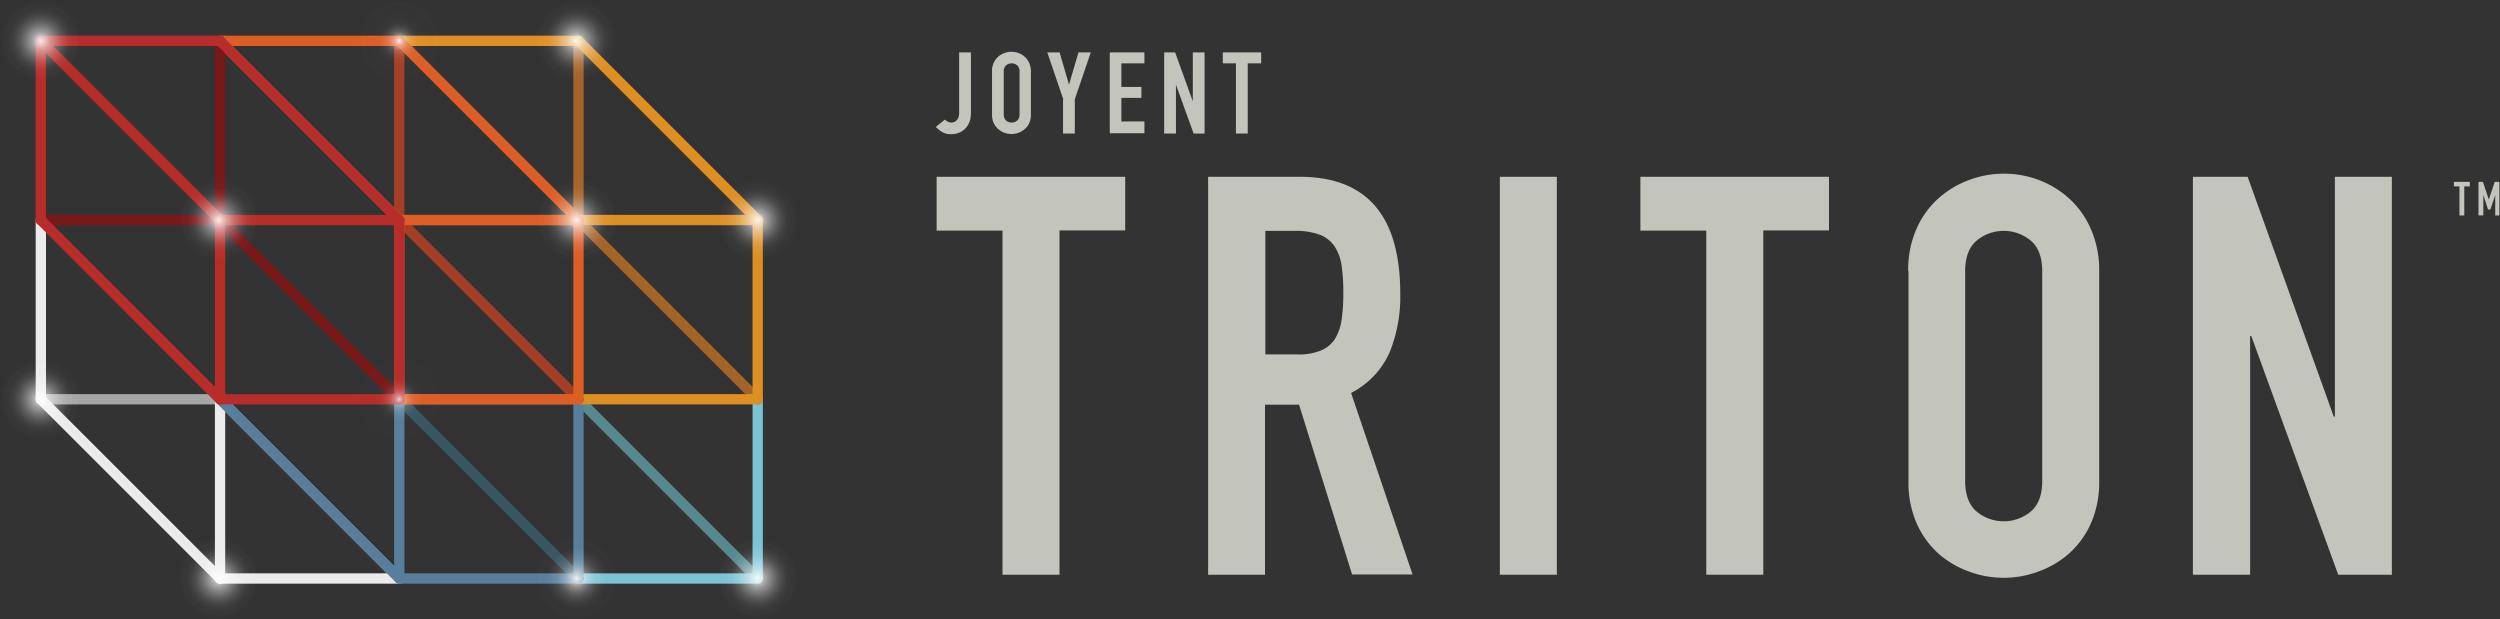 <svg id="Layer_1" data-name="Layer 1" xmlns="http://www.w3.org/2000/svg" xmlns:xlink="http://www.w3.org/1999/xlink" width="424.21" height="105.09" viewBox="0 0 424.21 105.09"><rect x="0" y="0" width="424.21" height="105.09" fill="#333333" stroke="none"/><defs><style>.cls-1{fill:#c3c4bb;}.cls-2{opacity:0.9;}.cls-10,.cls-11,.cls-12,.cls-13,.cls-14,.cls-3,.cls-4,.cls-5,.cls-6,.cls-7,.cls-8,.cls-9{fill:none;stroke-linecap:round;stroke-linejoin:round;stroke-width:1.75px;}.cls-3{stroke:#b3b3b3;}.cls-4{stroke:#fff;}.cls-5{stroke:#599298;}.cls-6{stroke:#82d1e5;}.cls-7{stroke:#3b5967;}.cls-8{stroke:#5b87a8;}.cls-9{stroke:#b06828;}.cls-10{stroke:#f09922;}.cls-11{stroke:#b13f26;}.cls-12{stroke:#f06324;}.cls-13{stroke:#801518;}.cls-14{stroke:#c42c28;}.cls-15{fill:url(#radial-gradient);}.cls-16{fill:url(#radial-gradient-2);}.cls-17{fill:url(#radial-gradient-3);}.cls-18{fill:url(#radial-gradient-4);}.cls-19{fill:url(#radial-gradient-5);}.cls-20{fill:url(#radial-gradient-6);}.cls-21{opacity:0.75;}.cls-22{fill:url(#radial-gradient-7);}.cls-23{fill:url(#radial-gradient-8);}.cls-24{fill:url(#radial-gradient-9);}.cls-25{fill:url(#radial-gradient-10);}.cls-26{fill:url(#radial-gradient-11);}.cls-27{fill:url(#radial-gradient-12);}.cls-28{fill:url(#radial-gradient-13);}.cls-29{fill:url(#radial-gradient-14);}.cls-30{fill:url(#radial-gradient-15);}.cls-31{fill:url(#radial-gradient-16);}.cls-32{fill:url(#radial-gradient-17);}.cls-33{fill:url(#radial-gradient-18);}.cls-34{fill:url(#radial-gradient-19);}.cls-35{fill:url(#radial-gradient-20);}.cls-36{fill:url(#radial-gradient-21);}.cls-37{fill:url(#radial-gradient-22);}</style><radialGradient id="radial-gradient" cx="6.93" cy="6.93" r="6.43" gradientUnits="userSpaceOnUse"><stop offset="0" stop-color="#fff"/><stop offset="0.12" stop-color="#fff" stop-opacity="0.78"/><stop offset="0.24" stop-color="#fff" stop-opacity="0.57"/><stop offset="0.37" stop-color="#fff" stop-opacity="0.4"/><stop offset="0.5" stop-color="#fff" stop-opacity="0.25"/><stop offset="0.62" stop-color="#fff" stop-opacity="0.14"/><stop offset="0.75" stop-color="#fff" stop-opacity="0.06"/><stop offset="0.88" stop-color="#fff" stop-opacity="0.02"/><stop offset="1" stop-color="#fff" stop-opacity="0"/></radialGradient><radialGradient id="radial-gradient-2" cx="6.93" cy="6.93" r="6.93" gradientUnits="userSpaceOnUse"><stop offset="0" stop-color="#c3c4bb"/><stop offset="0.14" stop-color="#c3c4bb" stop-opacity="0.74"/><stop offset="0.28" stop-color="#c3c4bb" stop-opacity="0.52"/><stop offset="0.43" stop-color="#c3c4bb" stop-opacity="0.33"/><stop offset="0.57" stop-color="#c3c4bb" stop-opacity="0.19"/><stop offset="0.72" stop-color="#c3c4bb" stop-opacity="0.08"/><stop offset="0.86" stop-color="#c3c4bb" stop-opacity="0.02"/><stop offset="1" stop-color="#c3c4bb" stop-opacity="0"/></radialGradient><radialGradient id="radial-gradient-3" cx="6.93" cy="67.75" r="6.43" xlink:href="#radial-gradient"/><radialGradient id="radial-gradient-4" cx="6.93" cy="67.75" r="6.93" xlink:href="#radial-gradient-2"/><radialGradient id="radial-gradient-5" cx="67.75" cy="6.93" r="6.43" gradientUnits="userSpaceOnUse"><stop offset="0" stop-color="#fff"/><stop offset="0.01" stop-color="#fff" stop-opacity="0.96"/><stop offset="0.05" stop-color="#fff" stop-opacity="0.78"/><stop offset="0.09" stop-color="#fff" stop-opacity="0.61"/><stop offset="0.14" stop-color="#fff" stop-opacity="0.47"/><stop offset="0.2" stop-color="#fff" stop-opacity="0.34"/><stop offset="0.25" stop-color="#fff" stop-opacity="0.23"/><stop offset="0.32" stop-color="#fff" stop-opacity="0.15"/><stop offset="0.4" stop-color="#fff" stop-opacity="0.08"/><stop offset="0.49" stop-color="#fff" stop-opacity="0.03"/><stop offset="0.63" stop-color="#fff" stop-opacity="0.01"/><stop offset="1" stop-color="#fff" stop-opacity="0"/></radialGradient><radialGradient id="radial-gradient-6" cx="67.75" cy="6.93" r="6.93" xlink:href="#radial-gradient-2"/><radialGradient id="radial-gradient-7" cx="67.75" cy="67.75" r="6.43" xlink:href="#radial-gradient-5"/><radialGradient id="radial-gradient-8" cx="67.75" cy="67.75" r="6.93" xlink:href="#radial-gradient-2"/><radialGradient id="radial-gradient-9" cx="37.12" cy="37.34" r="6.43" xlink:href="#radial-gradient"/><radialGradient id="radial-gradient-10" cx="37.12" cy="37.34" r="6.93" xlink:href="#radial-gradient-2"/><radialGradient id="radial-gradient-11" cx="37.12" cy="98.16" r="6.43" xlink:href="#radial-gradient"/><radialGradient id="radial-gradient-12" cx="37.12" cy="98.16" r="6.93" xlink:href="#radial-gradient-2"/><radialGradient id="radial-gradient-13" cx="97.84" cy="37.34" r="6.43" xlink:href="#radial-gradient"/><radialGradient id="radial-gradient-14" cx="97.84" cy="37.34" r="6.93" xlink:href="#radial-gradient-2"/><radialGradient id="radial-gradient-15" cx="97.84" cy="6.93" r="6.43" xlink:href="#radial-gradient"/><radialGradient id="radial-gradient-16" cx="97.84" cy="6.93" r="6.93" xlink:href="#radial-gradient-2"/><radialGradient id="radial-gradient-17" cx="97.84" cy="98.16" r="6.43" gradientUnits="userSpaceOnUse"><stop offset="0" stop-color="#fff"/><stop offset="0.08" stop-color="#fff" stop-opacity="0.79"/><stop offset="0.17" stop-color="#fff" stop-opacity="0.61"/><stop offset="0.26" stop-color="#fff" stop-opacity="0.44"/><stop offset="0.35" stop-color="#fff" stop-opacity="0.31"/><stop offset="0.45" stop-color="#fff" stop-opacity="0.19"/><stop offset="0.56" stop-color="#fff" stop-opacity="0.11"/><stop offset="0.68" stop-color="#fff" stop-opacity="0.05"/><stop offset="0.81" stop-color="#fff" stop-opacity="0.01"/><stop offset="1" stop-color="#fff" stop-opacity="0"/></radialGradient><radialGradient id="radial-gradient-18" cx="97.84" cy="98.16" r="6.93" xlink:href="#radial-gradient-2"/><radialGradient id="radial-gradient-19" cx="128.57" cy="37.34" r="6.43" xlink:href="#radial-gradient"/><radialGradient id="radial-gradient-20" cx="128.57" cy="37.34" r="6.93" xlink:href="#radial-gradient-2"/><radialGradient id="radial-gradient-21" cx="128.57" cy="98.16" r="6.43" xlink:href="#radial-gradient"/><radialGradient id="radial-gradient-22" cx="128.57" cy="98.16" r="6.93" xlink:href="#radial-gradient-2"/></defs><title>triton-logo</title><path class="cls-1" d="M417.33,31.63h-0.94V30.86h2.7v0.77h-0.94v4.93h-0.82V31.63Z"/><path class="cls-1" d="M420.53,30.86h0.78l1,3h0l1-3h0.79v5.7H423.4V33.09h0l-0.81,2.45h-0.41l-0.8-2.45h0v3.46h-0.82v-5.7Z"/><path class="cls-1" d="M170.11,39.13H158.93V30h32v9.1H179.78V97.52h-9.67V39.13Z"/><path class="cls-1" d="M205,30h15.54q17.06,0,17.06,19.81a25,25,0,0,1-1.85,10.09,14.29,14.29,0,0,1-6.49,6.78l10.43,30.8H229.43l-9-28.81h-5.78V97.52H205V30Zm9.67,30.14h5.5a9.74,9.74,0,0,0,4.08-.71,5.24,5.24,0,0,0,2.32-2,8.69,8.69,0,0,0,1.09-3.27,31.44,31.44,0,0,0,.28-4.5,31.46,31.46,0,0,0-.28-4.5,8.14,8.14,0,0,0-1.18-3.32,5.37,5.37,0,0,0-2.51-2,11.43,11.43,0,0,0-4.26-.66h-5v21Z"/><path class="cls-1" d="M254.5,30h9.67V97.52H254.5V30Z"/><path class="cls-1" d="M289.54,39.13H278.35V30h32v9.1H299.2V97.52h-9.67V39.13Z"/><path class="cls-1" d="M323.79,46a17.24,17.24,0,0,1,1.42-7.2A15,15,0,0,1,329,33.59a16.13,16.13,0,0,1,5.21-3.08,16.81,16.81,0,0,1,11.66,0A16.15,16.15,0,0,1,351,33.59a15,15,0,0,1,3.74,5.17A17.25,17.25,0,0,1,356.2,46V81.59a17.16,17.16,0,0,1-1.42,7.25A15.14,15.14,0,0,1,351,94,16.12,16.12,0,0,1,345.82,97a16.81,16.81,0,0,1-11.66,0A16.09,16.09,0,0,1,329,94a15.11,15.11,0,0,1-3.74-5.12,17.14,17.14,0,0,1-1.42-7.25V46Zm9.67,35.63q0,3.51,1.94,5.17a7.2,7.2,0,0,0,9.19,0q1.94-1.66,1.94-5.17V46q0-3.51-1.94-5.17a7.2,7.2,0,0,0-9.19,0q-1.94,1.66-1.94,5.17V81.59Z"/><path class="cls-1" d="M372.1,30h9.29L396,70.69h0.19V30h9.67V97.52h-9.1L382,57h-0.19V97.52H372.1V30Z"/><path class="cls-1" d="M164.73,19.41a3.57,3.57,0,0,1-.23,1.29,3.23,3.23,0,0,1-.67,1.07,3.15,3.15,0,0,1-1.05.73,3.49,3.49,0,0,1-1.41.27,2.8,2.8,0,0,1-1.58-.42,5.25,5.25,0,0,1-1-.82l1.55-1.24a2,2,0,0,0,.49.36,1.26,1.26,0,0,0,.59.15,1.46,1.46,0,0,0,.41-0.07,1.1,1.1,0,0,0,.43-0.25,1.5,1.5,0,0,0,.35-0.5,2.06,2.06,0,0,0,.14-0.84V8.89h2V19.41Z"/><path class="cls-1" d="M168.32,12.14a3.52,3.52,0,0,1,.29-1.47,3.08,3.08,0,0,1,.76-1.05A3.31,3.31,0,0,1,170.44,9a3.44,3.44,0,0,1,2.38,0,3.31,3.31,0,0,1,1.06.63,3.08,3.08,0,0,1,.76,1.05,3.52,3.52,0,0,1,.29,1.47v7.27a3.5,3.5,0,0,1-.29,1.48,3.09,3.09,0,0,1-.76,1,3.29,3.29,0,0,1-1.06.63,3.43,3.43,0,0,1-2.38,0,3.29,3.29,0,0,1-1.06-.63,3.09,3.09,0,0,1-.76-1,3.5,3.5,0,0,1-.29-1.48V12.14Zm2,7.27a1.31,1.31,0,0,0,.4,1.05,1.47,1.47,0,0,0,1.88,0,1.31,1.31,0,0,0,.4-1.05V12.14a1.31,1.31,0,0,0-.4-1.05,1.47,1.47,0,0,0-1.88,0,1.31,1.31,0,0,0-.4,1.05v7.27Z"/><path class="cls-1" d="M180.42,16.84l-2.71-7.95h2.09l1.59,5.47h0L183,8.89h2.09l-2.71,7.95v5.82h-2V16.84Z"/><path class="cls-1" d="M188.31,8.89h5.88v1.86h-3.91v4h3.4v1.86h-3.4v4h3.91v2h-5.88V8.89Z"/><path class="cls-1" d="M197.5,8.89h1.9l3,8.3h0V8.89h2V22.66h-1.86l-3-8.28h0v8.28h-2V8.89Z"/><path class="cls-1" d="M209.77,10.75h-2.28V8.89H214v1.86h-2.28V22.66h-2V10.75Z"/><g class="cls-2"><line class="cls-3" x1="37.34" y1="67.75" x2="6.93" y2="67.75"/><line class="cls-3" x1="37.34" y1="67.75" x2="67.75" y2="98.16"/><line class="cls-4" x1="6.93" y1="67.75" x2="6.93" y2="37.34"/><line class="cls-4" x1="37.34" y1="98.16" x2="37.34" y2="67.75"/><line class="cls-4" x1="67.75" y1="98.16" x2="37.34" y2="98.16"/><line class="cls-4" x1="6.93" y1="67.75" x2="37.34" y2="98.16"/><line class="cls-5" x1="98.16" y1="67.75" x2="128.57" y2="98.16"/><polyline class="cls-6" points="128.57 67.75 128.57 98.16 98.16 98.16"/><line class="cls-7" x1="67.75" y1="67.75" x2="98.16" y2="98.16"/><polyline class="cls-8" points="67.75 98.16 67.75 67.75 98.16 67.75"/><polyline class="cls-8" points="98.16 67.75 98.16 98.16 67.75 98.16"/><line class="cls-8" x1="37.34" y1="67.75" x2="67.75" y2="98.16"/><polyline class="cls-9" points="98.16 6.93 98.16 37.34 67.75 37.34"/><line class="cls-9" x1="98.16" y1="37.34" x2="128.57" y2="67.75"/><line class="cls-10" x1="67.75" y1="6.93" x2="98.16" y2="6.93"/><line class="cls-10" x1="98.16" y1="37.34" x2="128.57" y2="37.34"/><polyline class="cls-10" points="128.57 37.34 128.57 67.75 98.16 67.75"/><line class="cls-10" x1="98.16" y1="6.93" x2="128.57" y2="37.34"/><line class="cls-11" x1="67.75" y1="6.93" x2="67.75" y2="37.34"/><line class="cls-11" x1="67.75" y1="37.34" x2="98.16" y2="67.75"/><line class="cls-12" x1="37.34" y1="6.93" x2="67.75" y2="6.93"/><polyline class="cls-12" points="67.75 67.75 67.75 37.34 98.16 37.34"/><polyline class="cls-12" points="98.16 37.34 98.16 67.75 67.75 67.75"/><line class="cls-12" x1="67.75" y1="6.93" x2="98.16" y2="37.34"/><line class="cls-12" x1="37.34" y1="6.93" x2="67.75" y2="37.34"/><polyline class="cls-13" points="37.34 6.93 37.34 37.34 6.92 37.34"/><line class="cls-13" x1="37.34" y1="37.34" x2="67.75" y2="67.75"/><polyline class="cls-14" points="6.92 37.34 6.92 6.93 37.34 6.93"/><polyline class="cls-14" points="37.34 67.75 37.34 37.34 67.75 37.34"/><polyline class="cls-14" points="67.75 37.34 67.75 67.75 37.34 67.75"/><line class="cls-14" x1="37.34" y1="6.93" x2="67.75" y2="37.34"/><line class="cls-14" x1="6.93" y1="6.93" x2="37.34" y2="37.34"/><line class="cls-14" x1="6.93" y1="37.34" x2="37.34" y2="67.75"/></g><g class="cls-2"><circle class="cls-15" cx="6.93" cy="6.93" r="6.43"/><path class="cls-16" d="M6.93,13.85a6.93,6.93,0,1,1,6.92-6.93A6.93,6.93,0,0,1,6.93,13.85ZM6.93,1a5.93,5.93,0,1,0,5.92,5.93A5.93,5.93,0,0,0,6.93,1Z"/></g><g class="cls-2"><circle class="cls-17" cx="6.93" cy="67.75" r="6.43"/><path class="cls-18" d="M6.93,74.68a6.93,6.93,0,1,1,6.92-6.93A6.93,6.93,0,0,1,6.93,74.68Zm0-12.85a5.93,5.93,0,1,0,5.92,5.93A5.93,5.93,0,0,0,6.93,61.82Z"/></g><g class="cls-2"><circle class="cls-19" cx="67.75" cy="6.93" r="6.43"/><path class="cls-20" d="M67.75,13.85a6.93,6.93,0,1,1,6.93-6.93A6.93,6.93,0,0,1,67.75,13.85ZM67.75,1a5.93,5.93,0,1,0,5.93,5.93A5.93,5.93,0,0,0,67.75,1Z"/></g><g class="cls-21"><circle class="cls-22" cx="67.75" cy="67.75" r="6.43"/><path class="cls-23" d="M67.75,74.68a6.93,6.93,0,1,1,6.93-6.93A6.93,6.93,0,0,1,67.75,74.68Zm0-12.85a5.93,5.93,0,1,0,5.93,5.93A5.93,5.93,0,0,0,67.75,61.82Z"/></g><g class="cls-2"><circle class="cls-24" cx="37.12" cy="37.34" r="6.43"/><path class="cls-25" d="M37.12,44.26A6.93,6.93,0,1,1,44,37.34,6.93,6.93,0,0,1,37.12,44.26Zm0-12.85A5.93,5.93,0,1,0,43,37.34,5.93,5.93,0,0,0,37.12,31.41Z"/></g><g class="cls-2"><circle class="cls-26" cx="37.12" cy="98.16" r="6.43"/><path class="cls-27" d="M37.12,105.09A6.93,6.93,0,1,1,44,98.16,6.93,6.93,0,0,1,37.12,105.09Zm0-12.85A5.93,5.93,0,1,0,43,98.16,5.93,5.93,0,0,0,37.12,92.24Z"/></g><g class="cls-2"><circle class="cls-28" cx="97.84" cy="37.34" r="6.43"/><path class="cls-29" d="M97.84,44.26a6.93,6.93,0,1,1,6.93-6.93A6.93,6.93,0,0,1,97.84,44.26Zm0-12.85a5.93,5.93,0,1,0,5.93,5.93A5.93,5.93,0,0,0,97.84,31.41Z"/></g><g class="cls-2"><circle class="cls-30" cx="97.84" cy="6.93" r="6.43"/><path class="cls-31" d="M97.84,13.85a6.93,6.93,0,1,1,6.93-6.93A6.93,6.93,0,0,1,97.84,13.85ZM97.84,1a5.93,5.93,0,1,0,5.93,5.93A5.93,5.93,0,0,0,97.84,1Z"/></g><g class="cls-2"><circle class="cls-32" cx="97.84" cy="98.16" r="6.43"/><path class="cls-33" d="M97.84,105.09a6.93,6.93,0,1,1,6.93-6.93A6.93,6.93,0,0,1,97.84,105.09Zm0-12.85a5.93,5.93,0,1,0,5.93,5.93A5.93,5.93,0,0,0,97.84,92.24Z"/></g><g class="cls-2"><circle class="cls-34" cx="128.57" cy="37.34" r="6.43"/><path class="cls-35" d="M128.57,44.26a6.93,6.93,0,1,1,6.93-6.93A6.93,6.93,0,0,1,128.57,44.26Zm0-12.85a5.93,5.93,0,1,0,5.93,5.93A5.93,5.93,0,0,0,128.57,31.41Z"/></g><g class="cls-2"><circle class="cls-36" cx="128.57" cy="98.16" r="6.43"/><path class="cls-37" d="M128.57,105.09a6.93,6.93,0,1,1,6.93-6.93A6.93,6.93,0,0,1,128.57,105.09Zm0-12.85a5.93,5.93,0,1,0,5.93,5.93A5.93,5.93,0,0,0,128.57,92.24Z"/></g></svg>
